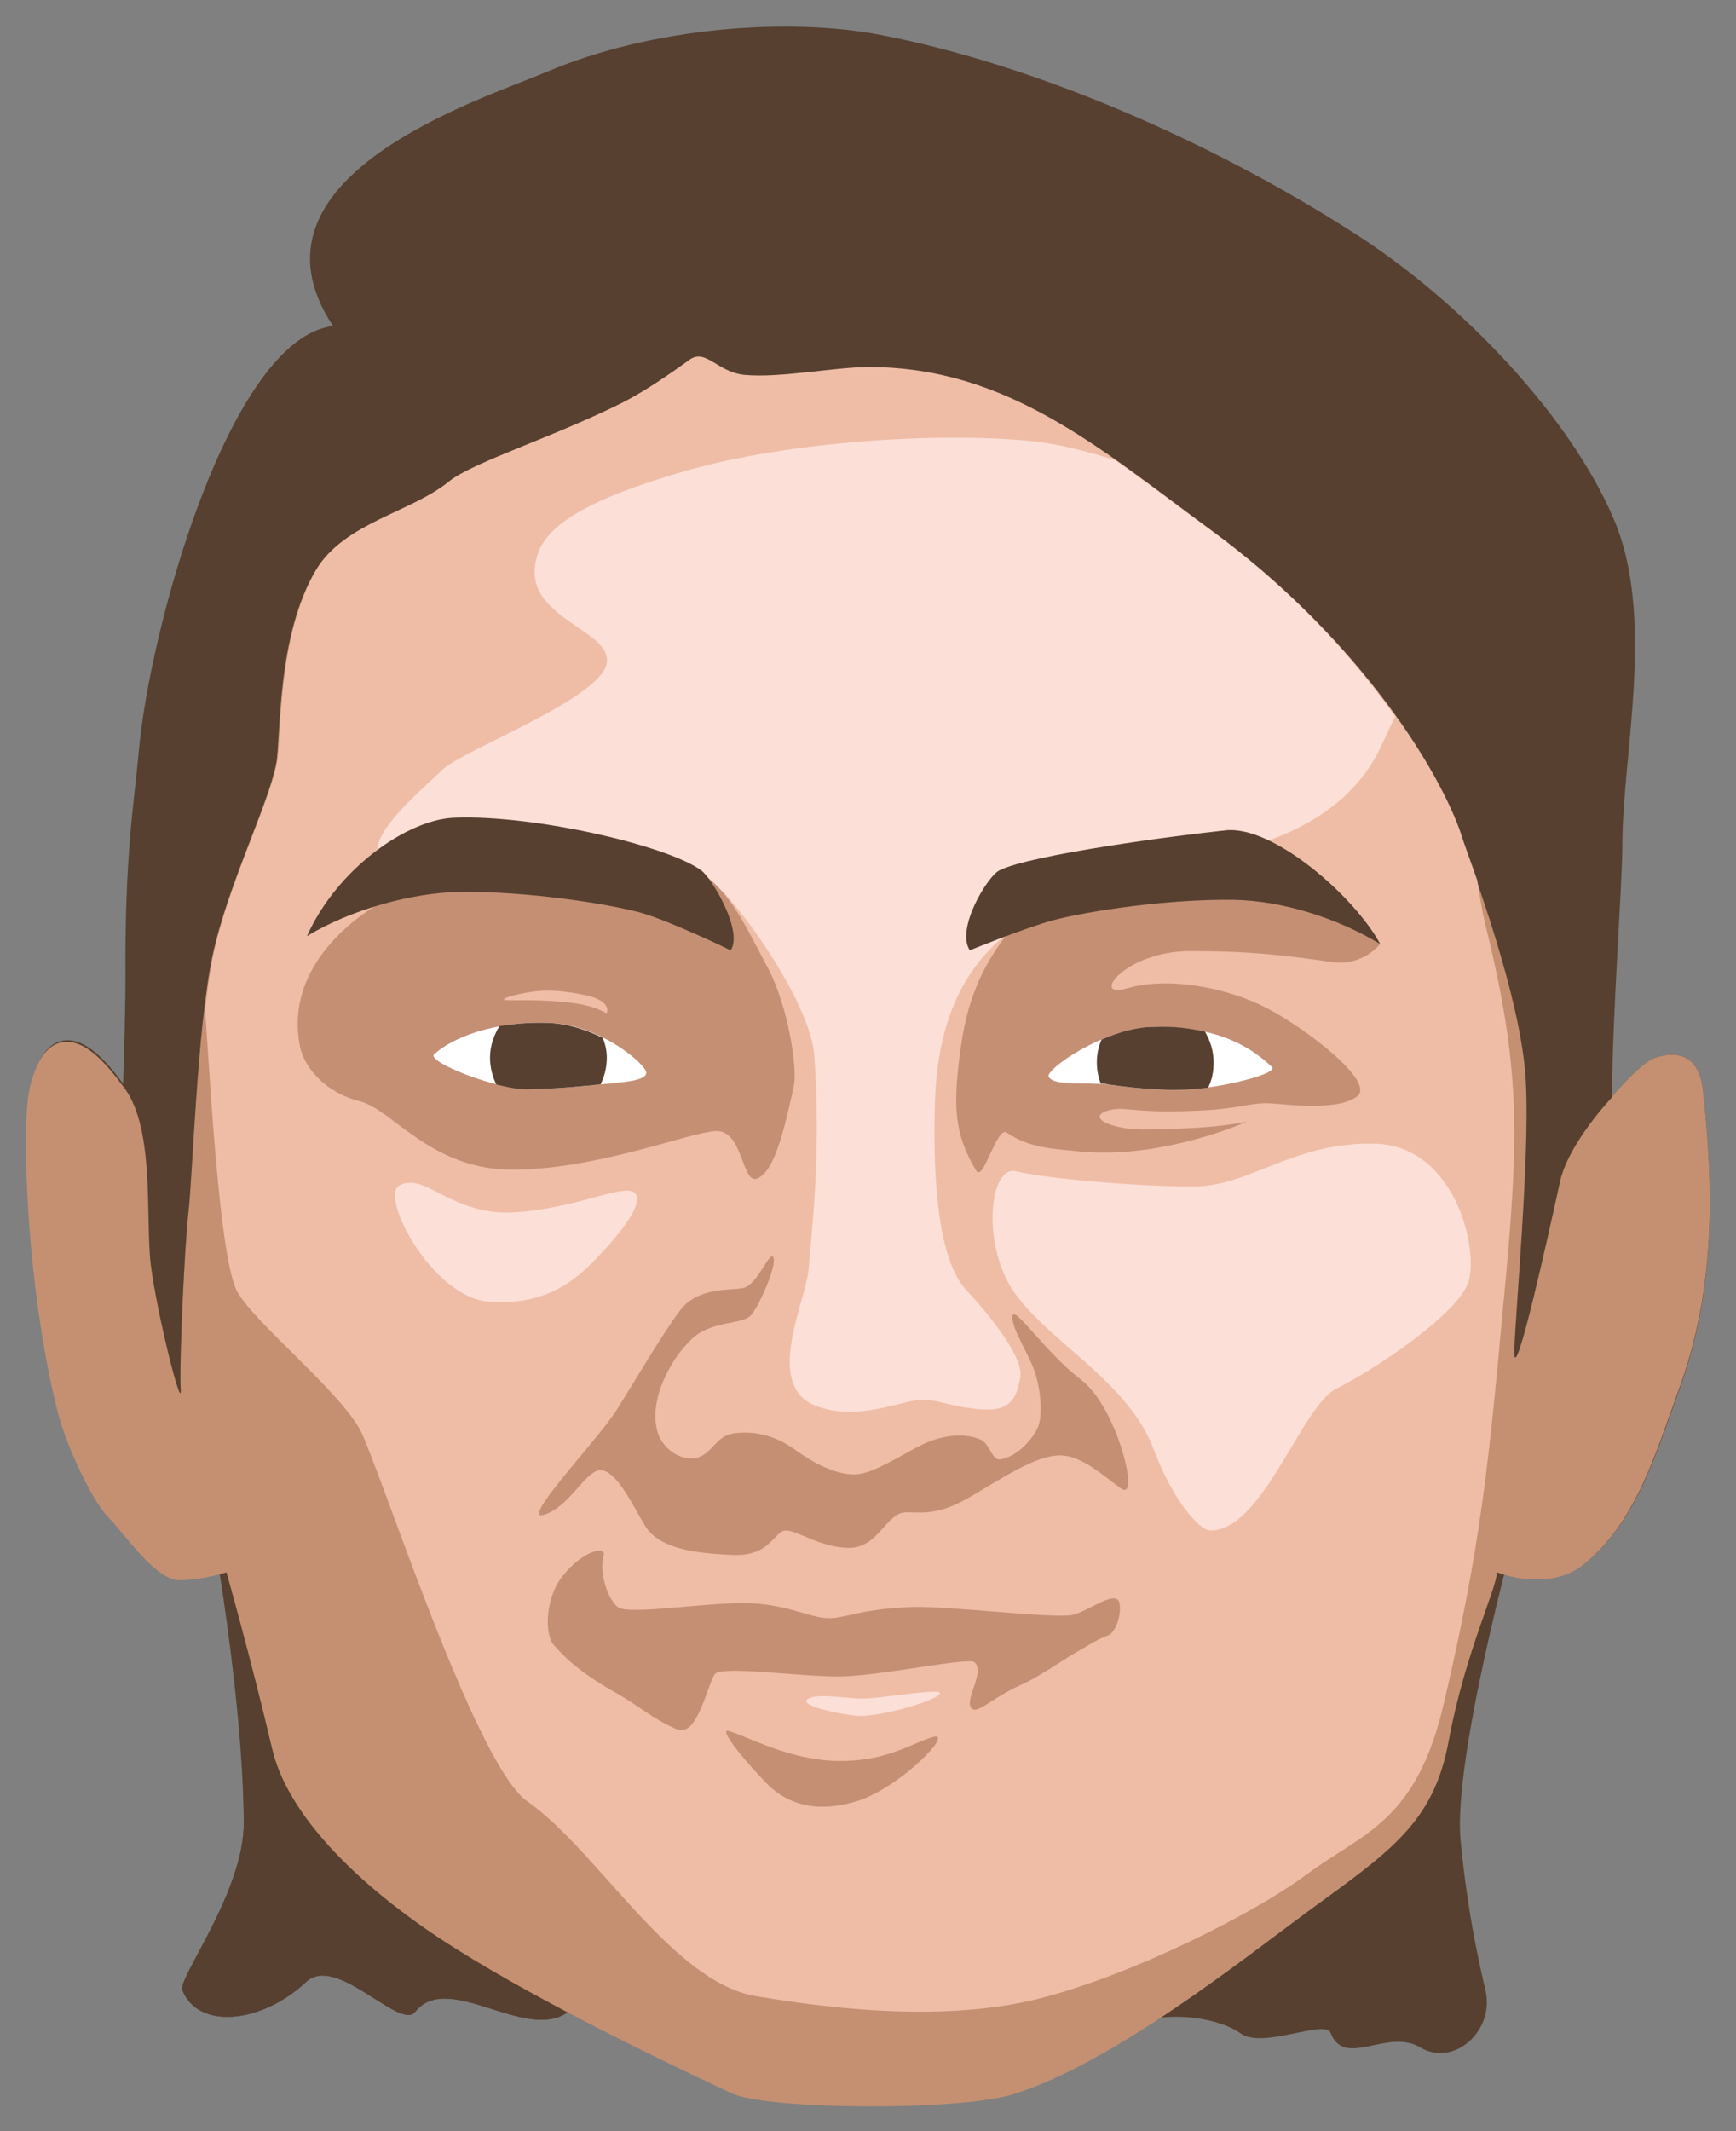 <?xml version="1.0" encoding="utf-8"?>
<!-- Generator: Adobe Illustrator 22.1.0, SVG Export Plug-In . SVG Version: 6.00 Build 0)  -->
<svg version="1.1" id="Layer_1" xmlns="http://www.w3.org/2000/svg" xmlns:xlink="http://www.w3.org/1999/xlink" x="0px" y="0px"
	 viewBox="0 0 220 270" style="enable-background:new 0 0 220 270;" xml:space="preserve">
<rect x="0" y="0" width="220" height="270" fill="#808080" stroke="none"/>
<style type="text/css">
	.st0{fill:#574030;}
	.st1{fill:#C59071;}
	.st2{fill:#EFBDA6;}
	.st3{fill:#FCDFD7;}
	.st4{fill:#C58F74;}
	.st5{fill:none;}
	.st6{fill:#FFFFFF;}
</style>
<path class="st0" d="M25.9,188c0,0,4.8,24.6,5,42.8c0.1,8.7-8.3,19.7-7.8,21.3c1.9,5,9.9,4.4,15.7-1c3.8-3.6,11.9,6.2,13.8,3.8
	c4.2-5.3,14,3.9,19.4,0c5.4-3.9,62.3,9,67.5,4s14.5-3.6,17.7-1.3c2.8,2.1,10.8-1.9,11.5,0c1.7,4.5,7.1-0.7,11.3,1.8s9.3-2,8.3-7
	c-0.4-1.9-2.2-8.8-3.2-19.2s6.9-39,6.9-39L25.9,188z"/>
<path class="st0" d="M215.8,138c-0.5-4.1-3-5-6-4c-1.3,0.4-3.5,2.6-5.5,4.9c0-10,1.3-26.9,1.3-31.9c0-11.5,4.3-29-1.2-41.5
	c-5.5-12.7-19-27.2-33-36.1c-17.8-11.4-40.1-21.2-59.9-25c-11.5-2.2-28.8-1-42.2,4.7C61,12.6,29.7,22.4,42.2,41.3
	C29,42.9,18.9,80.1,17.6,95.1c-0.6,6.7-1.8,13-1.7,28.8c0,2.6-0.1,7.2-0.3,13.4l0,0c-1.9-2.6-3.9-4.7-5.8-5.3c-2.8-0.9-5,1.1-6,6
	c-1,5-0.3,25.5,3.7,41c1,3.9,4.3,11,6.3,13s6,8,9,8c2,0,4-0.4,5.1-0.7c1.4,8.8,3,21.2,3,31.5c0.1,8.7-8.3,19.7-7.8,21.3
	c1.9,5,9.9,4.4,15.7-1c3.8-3.6,11.9,6.2,13.8,3.8c4.2-5.3,14,3.9,19.4,0l0,0c7.1,3.8,14.6,7.4,20.7,10.2c4.4,2.1,28.9,2.3,35.8,0.1
	c5.8-1.8,12.4-5.6,18.6-9.7c4.1-0.4,8.1,0.7,10,2c2.8,2.1,10.8-1.9,11.5,0c1.7,4.5,7.1-0.7,11.3,1.8s9.3-2,8.3-7
	c-0.4-1.9-2.2-8.8-3.2-19.2c-0.7-7.6,3.3-25,5.6-33.8c3.7,1.1,7.6,0.9,10.2-1.2c6.6-5.3,9.1-14,12-22
	C217.4,163.5,217.2,150.8,215.8,138z"/>
<path class="st1" d="M215.8,138c-0.5-4.1-3-5-6-4c-1.3,0.4-3.5,2.6-5.5,4.9c0,0,0,0,0,0.1c-2.3,2.5-5.8,7-6.6,10.7
	c-1.2,5.5-5.9,26.9-5.8,21.4c0.2-5.5,1.9-24,1.5-33.4c-0.3-9.4-5.3-23.6-8.5-32.4s-13.7-25-31.6-38.1C139.4,57,127.6,46.6,110,46.6
	c-4.3,0-11.1,1.4-15.7,1c-3.4-0.3-4.9-3.3-6.9-2c-2.5,1.8-5.5,3.9-8.4,5.4c-8.7,4.4-19.3,7.7-22.2,10.1c-4.8,3.9-13.1,5.2-16.7,11
	C35,80.5,35.6,93.5,35,96.7c-1,5.3-6.2,15.5-8.1,24.5s-2.5,27.9-3,32.2s-1.2,19.4-1,22.6c0.2,3.2-3-9.5-3.8-15.8
	c-0.7-6.2,0.6-17.6-3.6-22.7c-1.9-2.6-3.9-4.7-5.8-5.3c-2.8-0.9-5,1.1-6,6c-1,5-0.3,25.5,3.7,41c1,3.9,4.3,11,6.3,13s6,8,9,8
	s6-1,6-1s3.2,11.3,5.8,22.4c1.8,7.6,9.2,15.6,19.2,22.6s27,15.4,39,21c4.4,2.1,28.9,2.3,35.8,0.1c12.7-4,29.3-17.3,37.2-23.1
	c10.4-7.6,16-11.2,17.9-21.7c2.1-11.2,6.1-19.3,6.1-21.3c3.9,1.4,8.2,1.3,11-1c6.6-5.3,9.1-14,12-22
	C217.4,163.5,217.2,150.8,215.8,138z"/>
<path class="st2" d="M188.2,117c-0.4-1.7-0.7-3.6-1-5.5c-0.8-2.3-1.6-4.4-2.2-6.3c-3.2-8.8-13.7-25-31.6-38.1
	c-13.9-10.2-25.7-20.6-43.3-20.6c-4.3,0-11.1,1.4-15.7,1c-3.4-0.3-4.9-3.3-6.9-2c-2.5,1.8-5.5,3.9-8.4,5.4
	c-8.7,4.4-19.3,7.7-22.2,10.1c-4.8,3.9-13.1,5.2-16.7,11c-5.1,8.4-4.5,21.4-5.1,24.6c-1,5.3-6.2,15.5-8.1,24.5
	c-0.4,1.9-0.7,4.2-1,6.7c0,0.7,0.1,1.3,0.1,1.8c0.5,6.6,1.7,30.1,4,34.1c2.3,4,12.4,12.1,15.4,17.2c2.2,3.7,14.5,42.5,21.3,47.3
	c8.9,6.2,18.3,22.9,29,24.7s24.4,3.2,35.9,0.3s27-10.6,34-15.8s13.8-6.5,17.3-21.7c4.7-20,5.7-30.7,7.5-50.3
	C192.6,143.6,192.7,135.2,188.2,117z"/>
<path class="st3" d="M153.3,67.1c-4.1-3-8.1-6.1-12-8.8c-4-1.3-7.6-2.1-10.4-2.4c-11.8-1.2-30.8,0-43.8,3.7s-17.5,7-18.8,10.2
	c-3.3,8.4,9.3,9.7,8.6,14.2c-0.7,4.5-18.2,11-20.8,13.5s-9,7.8-8.2,10.7c0.7,2.2,37.9-1.3,44,5.1c3.9,4.2,10.9,14.6,11.3,20.5
	c0.9,12.8-0.4,22.5-0.7,26.8c-0.3,4.3-6.1,15.4,1.4,17.7c5,1.6,10-0.7,12.4-0.9c2.6-0.2,3.1,0.6,7.4,1.1s5.1-1.2,5.6-4
	s-4.9-9-6.8-11c-3.9-4.1-4.3-15.6-4-24.4c0.5-11.8,5-18.4,11.5-22.5s21.8-7.4,28-9.2c6.2-1.8,13.5-5.3,17-12.8
	c0.6-1.3,1.2-2.6,1.8-3.8C171.3,83,163.5,74.5,153.3,67.1z"/>
<path class="st4" d="M128.3,166.8c0.1-1.7,4.1,4.5,8.7,8s7.5,15.5,5.1,13.8s-5.2-4.4-8.1-4.2s-6.6,2.6-10.8,5.1
	c-4.2,2.5-6,2.1-8.4,2.1s-3.5,4.4-7,4.5s-6.6-2.1-8.1-2.2c-1.6-0.1-1.9,3.3-6.8,3.1s-9.3-0.8-11.1-3.6c-1.7-2.8-3.4-6.6-5.4-7.1
	s-4,4.5-7.4,5.6s6.7-9.4,9.1-13.2s5.9-9.8,8.1-12.7s6.1-2.5,7.9-2.8c1.9-0.3,3.4-4.8,3.9-3.9c0.5,0.9-1.7,6-2.8,7.3s-5,0.6-7.6,3.1
	s-5.4,7.6-4.3,11.6c0.7,2.6,3.5,4,5.3,3.3s2.2-2.7,4.4-3c2.2-0.3,4.9,0,7.8,2.1s5.5,3.1,7.4,3.1s4.1-1.3,8.1-3.5
	c4-2.1,6.9-1.4,8-0.9s1.4,2.6,2.4,2.5c1.8-0.2,3.9-2.1,4.8-4c0.6-1.3,0.5-4.3-0.3-6.9C130.4,171.5,128.2,168.4,128.3,166.8z"/>
<path class="st4" d="M47.5,114.8c4.6-3,3.9-9.5,9.9-9.6c7,0,27.8,3.3,29.4,4.1c5.3,2.7,7,6.7,10.6,13.5c2.4,4.6,3.7,12.4,3.2,14.8
	c-1.4,6.5-2.6,10.8-4.6,11.7s-1.8-6.2-5.3-6s-14.5,4.7-25.3,4.9s-15.6-7.7-19.9-8.7c-4.3-1.1-7-4.3-7.5-7
	C36.3,123.8,42.9,117.7,47.5,114.8z"/>
<g>
	<g>
		<defs>
			<path id="SVGID_1_" d="M67.4,138c-4.6,0.1-13.3-3.5-12.4-4.4c2.2-2.1,7.7-4.3,14.6-4c6.5,0.2,12.3,5.3,12.3,6.3s-2.6,1.2-6,1.5
				C74,137.6,71.2,137.9,67.4,138z"/>
		</defs>
		<clipPath id="SVGID_2_">
			<use xlink:href="#SVGID_1_"  style="overflow:visible;"/>
		</clipPath>
	</g>
	<path class="st5" d="M67.4,138c-4.6,0.1-13.3-3.5-12.4-4.4c2.2-2.1,7.7-4.3,14.6-4c6.5,0.2,12.3,5.3,12.3,6.3s-2.6,1.2-6,1.5
		C74,137.6,71.2,137.9,67.4,138z"/>
	<path class="st6" d="M67.4,138c-4.6,0.1-13.3-3.5-12.4-4.4c2.2-2.1,7.7-4.3,14.6-4c6.5,0.2,12.3,5.3,12.3,6.3s-2.6,1.2-6,1.5
		C74,137.6,71.2,137.9,67.4,138z"/>
	<path class="st0" d="M62.9,137.4c1.6,0.4,3.2,0.7,4.5,0.6c3.8-0.1,6.6-0.4,8.5-0.6c0.1,0,0.1,0,0.2,0c0.5-1,0.8-2.2,0.8-3.4
		c0-0.9-0.2-1.7-0.5-2.5c-2-1-4.4-1.8-6.8-1.9c-2.3-0.1-4.4,0.1-6.3,0.4c-0.7,1.1-1.2,2.5-1.2,4C62.1,135.2,62.4,136.4,62.9,137.4z"
		/>
</g>
<path d="M114.9,120.4"/>
<path class="st4" d="M174.9,119.6c-1.9-4.1-13.5-14.9-19.5-14.4s-20.1,5-24.8,9.8s-7.7,9.7-8.8,17.4s-0.9,11.2,1.9,15.9
	c0.9,1.6,2.6-5.7,3.9-4.8c2.9,2,5.7,2,9.4,2.4c9.6,0.9,19.5-3.1,21-3.8c-3.9,0.8-8,0.9-12.7,1c-2.6,0.1-5.2-0.6-5.8-1.3
	c-0.7-0.8,1.3-1.4,2.8-1.3c1.5,0.1,4.2,0.5,9.7,0.2c5-0.2,6.7-1.1,9.2-0.9c2.5,0.2,8.5,0.9,10.8-0.9c2.3-1.8-6.2-8.4-11.3-11.1
	c-5.1-2.7-12.7-4.1-17.8-2.6c-4.9,1.5-0.4-4.7,7.9-4.7s12.4,0.6,18.1,1.4C172.8,122.4,174.9,119.6,174.9,119.6"/>
<g>
	<path class="st6" d="M148.8,138.1c4.6,0.1,13.3-2,12.4-2.9c-2.2-2.1-6.3-5.2-14.9-5.1c-6.5,0.1-13.9,5.5-13.4,6.3
		c0.6,1.2,4.2,0.7,7.6,1C142.5,137.7,145.1,138,148.8,138.1z"/>
</g>
<path class="st0" d="M139.6,131.7c-0.4,0.9-0.6,1.9-0.6,2.9c0,1,0.2,1.9,0.5,2.7c0.3,0,0.6,0,1,0.1c2,0.3,4.6,0.6,8.3,0.7
	c1.2,0,2.7-0.1,4.3-0.3c0.5-1,0.7-2,0.7-3.2c0-1.4-0.4-2.7-1.1-3.9c-1.8-0.4-3.9-0.7-6.4-0.6C144,130.1,141.7,130.8,139.6,131.7z"/>
<path class="st0" d="M122.9,120.4c-1.8-2.7,2.2-9.3,3.7-10.1c3.8-2,22.8-4.5,28.8-5.1s16.3,8.4,19.5,14.4
	c-5.6-3.4-12.6-5.5-18.6-5.6c-8.4-0.1-18.3,1.4-22.9,2.6C129.5,117.7,122.9,120.4,122.9,120.4"/>
<path class="st0" d="M92.6,120.4c1.6-2.4-2.3-9-3.7-10.1c-4.1-3.1-21.1-7.1-31.3-6.7c-6,0.2-14.9,6.5-18.7,15
	c5.6-3.4,13.4-5.5,19.3-5.6c8.4-0.1,18.3,1.4,22.9,2.6C85,116.7,92.6,120.4,92.6,120.4z"/>
<path class="st2" d="M67.8,125.6c1.8-0.2,3.6-0.1,6.5,0.5c2.7,0.6,2.8,1.8,2.6,2.2c-0.1,0.3-0.8-1-5.9-1.4c-3.6-0.3-6.2-0.1-7-0.2
	C63.2,126.5,66.1,125.8,67.8,125.6z"/>
<path class="st3" d="M142.8,177.9c1.4,1.7,2.6,3.6,3.4,5.7c2.3,6.2,5.7,10.3,7.2,10.3c6.7,0,11.5-15.8,16-18s15.3-9.3,16.7-13.5
	c1.3-4.2-1.7-17.2-11.8-17.5c-10.2-0.3-16,5.4-22.8,5.4c-6.8,0.1-19.2-1-22.7-1.9s-4.5,9.7,0,15.7
	C132.4,168.9,138.6,172.7,142.8,177.9"/>
<path class="st4" d="M141.8,202.9c-0.6-1.4-4,1.3-5.9,1.7c-2.5,0.5-16-1.2-20.5-1c-7,0.3-8.5,1.6-10.8,1.4
	c-2.3-0.2-5.4-1.9-10.4-1.9s-13.2,1.3-15.5,0.7c-1.3-0.3-2.9-4.2-2.2-6.7c0.4-1.3-2.7-0.7-5.3,2.7c-2.2,2.9-2.1,7.3-1.1,8.5
	c1.4,1.7,3.5,3.6,7.3,5.8c3.8,2.1,5.3,3.7,8.4,5c2.6,1.1,3.9-5.9,4.8-7s10.4,0.3,15.6,0.3s16.5-2.5,17.3-1.8c1.5,1.3-1.8,5.4-0.1,6
	c0.8,0.2,2.8-1.7,5.9-3.1c1.7-0.7,4.9-2.8,6.3-3.7c1.4-0.8,3.6-2.2,4.8-2.6C141.3,207,142.3,204.4,141.8,202.9z"/>
<path class="st4" d="M92.3,219.3c2.8,0.8,7.5,3.6,13.7,3.8c6.2,0.1,9-2,12.1-3s-3.7,6.1-9.2,8c-3.4,1.1-8,1.6-11.7-2.1
	C94,222.7,91.1,219,92.3,219.3z"/>
<path class="st3" d="M50.6,150.2c3.2-1.8,6.6,3.8,14.4,3.4s14.1-3.7,15.4-2.5c1.4,1.2-1.8,5.2-4.7,8.2c-2.8,3-6.7,6.2-13.9,5.6
	C54.7,164.2,48.1,151.6,50.6,150.2z"/>
<path class="st3" d="M102.3,215.3c1.1-0.8,4.3-0.2,6.7-0.1c1.9,0.1,9.1-1.2,10-0.8c1.2,0.5-6.4,3-10.1,3
	C106.8,217.3,101.2,216.1,102.3,215.3z"/>
</svg>
